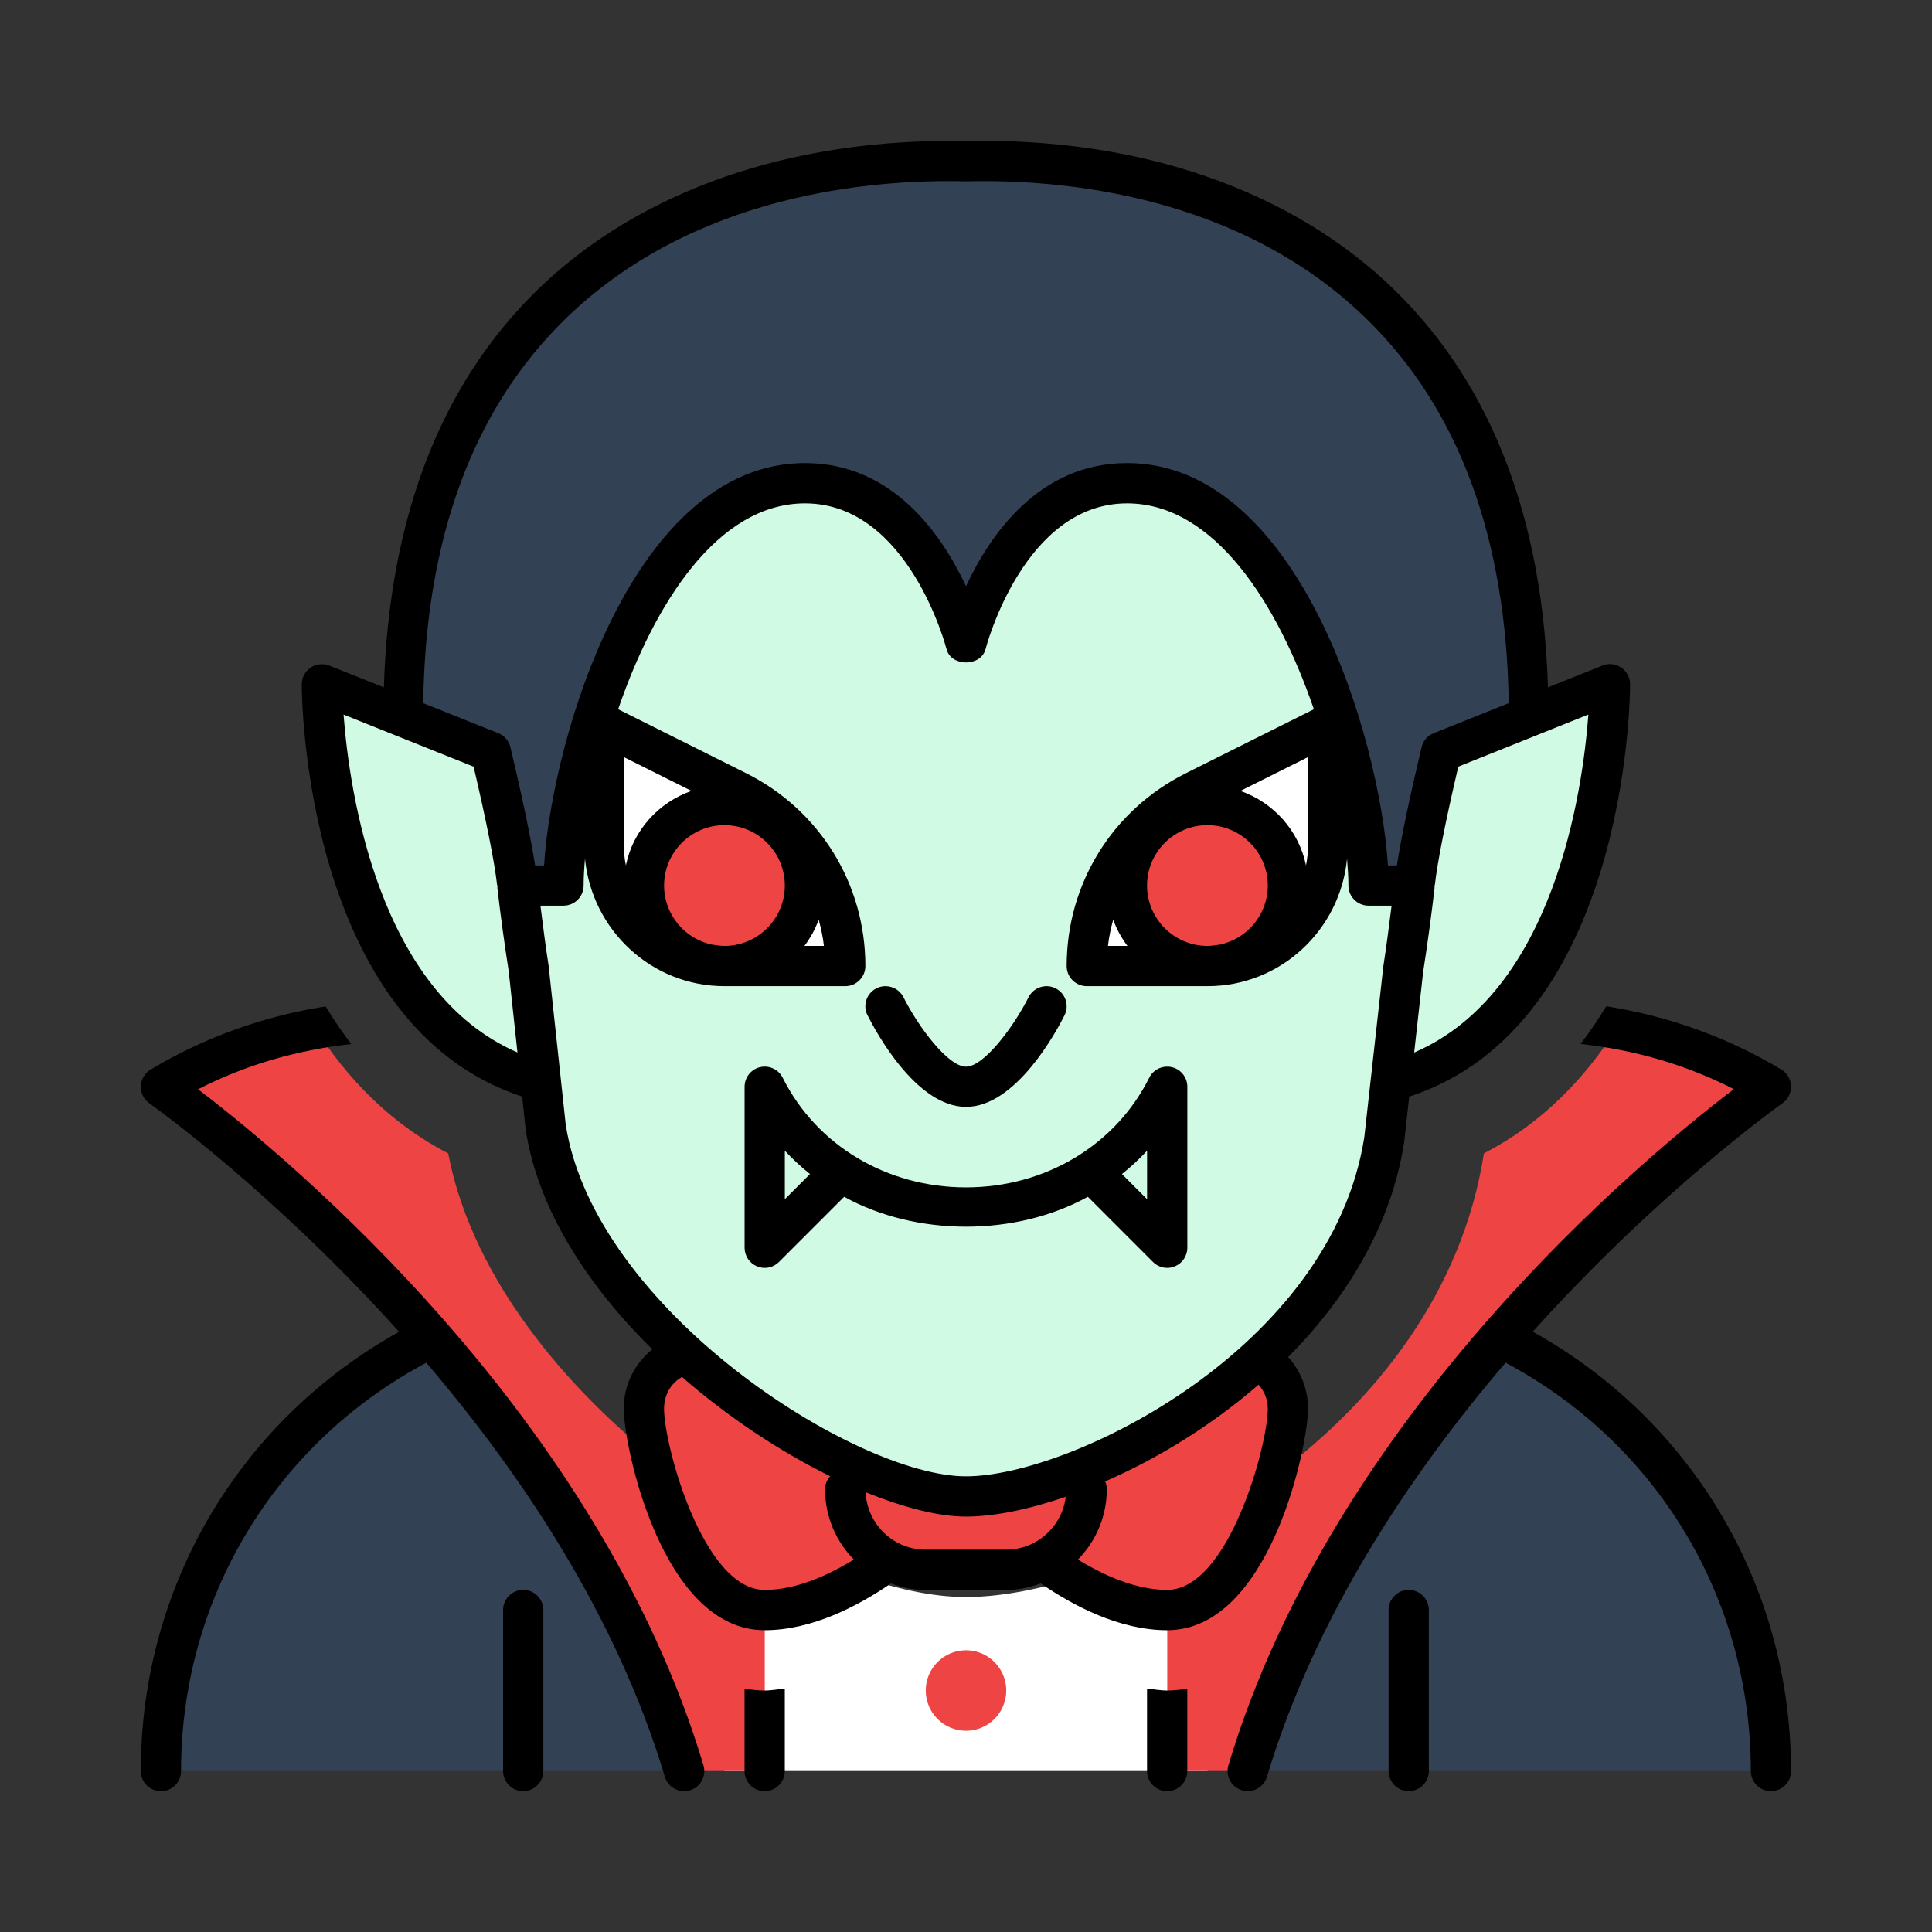<?xml version="1.0" encoding="UTF-8"?><svg id="a" xmlns="http://www.w3.org/2000/svg" width="48" height="48" viewBox="0 0 48 48"><rect x="0" y="0" width="48" height="48" fill="#333333" stroke="none"/><path d="M40,17s0,8.419-5.428,9.876l-.182,1.453c-.849,5.433-7.389,8.849-10.389,8.849s-9.686-4.346-10.441-9.178l-.153-1.13c-5.406-1.474-5.406-9.87-5.406-9.87l4.132,1.653-.632-2.931,9.056-6.833,10.778,.278,5.5,8.167-.395,1.091,3.561-1.425Z" fill="#d1fae5"/><path d="M44,44H4c0-5.506,3.713-10.135,8.769-11.547,2.738,4.138,8.022,7.226,11.231,7.226,3.031,0,8.741-2.49,11.47-7.164,4.935,1.489,8.53,6.066,8.53,11.486ZM24,4.005c-6.492-.142-14,3.002-13.986,13.803l2.182,.872c.304,1.283,.569,2.519,.652,3.244l.153,.076h1c0-2.999,2-9.996,6-9.996,3,0,4,3.998,4,3.998,0,0,1-3.998,4-3.998,4,0,6,6.997,6,9.996h1l.153-.076c.083-.725,.348-1.962,.652-3.244l2.182-.872c.013-10.801-7.494-13.945-13.986-13.803Z" fill="#334155"/><path d="M30,37.758v6.242h-12v-6.52c2.129,1.368,4.341,2.198,6,2.198,1.551,0,3.804-.656,6-1.92Zm-11.683-18.1l-3.317-1.658v3c0,1.657,1.343,3,3,3h3c0-1.839-1.039-3.519-2.683-4.342Zm11.367,0l3.317-1.658v3c0,1.657-1.343,3-3,3h-3c0-1.839,1.039-3.519,2.683-4.342Z" fill="#fff"/><path d="M44,27s-10,7-13,17h-2v-4c-1.144,0-2.289-.655-3.058-1.215h-.057c-.268,.133-.566,.215-.885,.215h-2c-.315,0-.608-.079-.873-.208h-.078c-.18,.131-.383,.267-.599,.398h0s-0,0-0,0c-.706,.429-2.45,.81-2.45,.81v4h-2c-3-10-13-17-13-17,1.309-.785,2.615-1.221,3.835-1.447,.798,1.246,1.863,2.36,3.301,3.103,.543,2.849,2.599,5.509,5.043,7.505-.118-.497-.178-.918-.178-1.161,0-.467,.218-.934,.654-1.197l.579,.007c2.294,2.023,5.099,3.369,6.766,3.369,1.747,0,4.689-1.165,7.014-3.205l.564,.007c.281,.27,.422,.644,.422,1.02,0,.319-.103,.945-.307,1.647,2.49-1.855,4.63-4.535,5.175-7.993,1.436-.743,2.501-1.856,3.298-3.101,1.219,.226,2.525,.661,3.834,1.447Zm-20,14c-.552,0-1,.448-1,1s.448,1,1,1,1-.448,1-1-.448-1-1-1Zm6-21c-1.105,0-2,.895-2,2s.895,2,2,2,2-.895,2-2-.895-2-2-2Zm-12,0c-1.105,0-2,.895-2,2s.895,2,2,2,2-.895,2-2-.895-2-2-2Z" fill="#ef4444"/><path d="M18.808,31.462c.188,.079,.401,.035,.545-.108l1.62-1.62c1.795,.99,4.26,.99,6.054,0l1.619,1.62c.096,.096,.224,.146,.353,.146,.065,0,.13-.012,.191-.038,.186-.077,.309-.26,.309-.462v-4c0-.232-.159-.434-.385-.487-.231-.051-.459,.056-.562,.263-.84,1.68-2.584,2.724-4.553,2.724s-3.713-1.044-4.553-2.724c-.104-.208-.338-.316-.562-.263-.226,.053-.385,.255-.385,.487v4c0,.202,.122,.385,.309,.462Zm9.691-2.873v1.205l-.625-.625c.222-.178,.431-.371,.625-.58Zm-9,0c.194,.208,.403,.402,.625,.58l-.625,.625v-1.205Zm2.053-3.365c-.123-.247-.023-.547,.224-.67s.548-.023,.671,.223c.362,.723,1.104,1.724,1.553,1.724s1.19-1.001,1.553-1.724c.125-.247,.428-.346,.671-.223,.247,.123,.347,.423,.224,.67-.19,.38-1.201,2.276-2.447,2.276s-2.257-1.897-2.447-2.276Zm22.947,18.776c0,.276-.224,.5-.5,.5s-.5-.224-.5-.5c0-4.283-2.328-8.138-6.093-10.144-2.371,2.773-4.731,6.296-5.929,10.288-.065,.217-.264,.356-.478,.356-.048,0-.096-.007-.144-.021-.265-.08-.415-.358-.335-.623,2.609-8.699,10.273-15.056,12.557-16.797-1.195-.612-2.471-.975-3.808-1.123,.231-.302,.444-.614,.637-.936,1.542,.242,3.014,.77,4.349,1.571,.145,.087,.236,.242,.243,.411,.006,.169-.074,.33-.213,.427-.054,.038-3.041,2.161-6.204,5.676,3.97,2.21,6.416,6.337,6.416,10.914Zm-9-4v4c0,.276-.224,.5-.5,.5s-.5-.224-.5-.5v-4c0-.276,.224-.5,.5-.5s.5,.224,.5,.5Zm-22,0v4c0,.276-.224,.5-.5,.5s-.5-.224-.5-.5v-4c0-.276,.224-.5,.5-.5s.5,.224,.5,.5Zm19-5c0-.482-.183-.94-.495-1.284,1.439-1.45,2.556-3.25,2.881-5.331l.127-1.139c5.41-1.766,5.487-9.894,5.487-10.246,0-.166-.082-.321-.22-.414s-.314-.113-.466-.05l-1.354,.542c-.129-4.183-1.394-7.504-3.793-9.854-2.542-2.491-6.34-3.816-10.668-3.719-4.327-.086-8.125,1.228-10.668,3.719-2.399,2.35-3.664,5.671-3.793,9.854l-1.354-.541c-.153-.06-.328-.043-.466,.05-.137,.093-.22,.248-.22,.414,0,.352,.076,8.468,5.475,10.243l.09,.835c.312,1.996,1.558,3.88,3.145,5.446-.441,.352-.71,.881-.71,1.477,0,.933,.953,5.5,3.5,5.5,1.178,0,2.325-.602,3.139-1.162,.269,.1,.557,.162,.861,.162h2c.304,0,.591-.062,.861-.162,.816,.561,1.961,1.162,3.139,1.162,2.547,0,3.5-4.567,3.5-5.5Zm6.964-17.247c-.143,1.911-.851,6.898-4.328,8.397l.223-2.003c.108-.694,.203-1.391,.284-2.089,.002-.017-.004-.031-.004-.048,.002-.01,.01-.018,.011-.029,.067-.581,.263-1.567,.582-2.934l3.232-1.294Zm-30.927,.001l3.231,1.294c.32,1.371,.516,2.356,.583,2.934,.001,.011,.009,.018,.011,.029,0,.017-.006,.032-.004,.049,.081,.698,.176,1.394,.281,2.065l.218,2.023c-3.465-1.502-4.175-6.482-4.32-8.392Zm4.145,.811c-.037-.158-.149-.289-.301-.349l-1.865-.746c.056-4.095,1.238-7.3,3.517-9.532,3.171-3.107,7.593-3.492,9.957-3.433h.021c2.366-.058,6.785,.326,9.957,3.433,2.278,2.231,3.46,5.437,3.517,9.532l-1.865,.746c-.151,.06-.264,.191-.301,.349-.303,1.279-.509,2.264-.612,2.936h-.223c-.203-3.179-2.222-9.996-6.483-9.996-2.176,0-3.398,1.77-4,3.06-.602-1.29-1.824-3.06-4-3.06-4.262,0-6.28,6.817-6.483,9.996h-.223c-.103-.669-.309-1.654-.612-2.936Zm1.375,9.382l-.426-3.954c-.077-.496-.14-.994-.203-1.492h.573c.276,0,.5-.224,.5-.5,0-.201,.013-.428,.034-.667,.171,1.772,1.651,3.167,3.466,3.167h3c.276,0,.5-.224,.5-.5,0-2.041-1.134-3.876-2.959-4.789l-3.183-1.591c.889-2.591,2.456-5.115,4.643-5.115,2.57,0,3.506,3.584,3.515,3.62,.112,.443,.857,.443,.97,0,.009-.036,.945-3.62,3.515-3.62,2.186,0,3.753,2.525,4.642,5.115l-3.182,1.591c-1.826,.913-2.96,2.748-2.96,4.789,0,.276,.224,.5,.5,.5h3c1.816,0,3.296-1.395,3.466-3.167,.02,.239,.034,.466,.034,.667,0,.276,.224,.5,.5,.5h.573c-.063,.501-.126,1-.206,1.514l-.472,4.238c-.819,5.243-7.275,8.426-9.896,8.426-2.752,0-9.226-4.143-9.944-8.732Zm1.494-6.446c-.033-.162-.051-.329-.051-.5v-2.191l1.681,.84c-.822,.288-1.453,.983-1.63,1.851Zm2.449-1c.827,0,1.5,.673,1.5,1.5s-.673,1.5-1.5,1.5c-.103,0-.202-.018-.302-.031-.683-.14-1.198-.746-1.198-1.469,0-.827,.673-1.5,1.5-1.5Zm1.987,3c.149-.197,.268-.415,.354-.651,.058,.212,.105,.428,.13,.651h-.484Zm10.832-3.851l1.68-.84v2.191c0,.171-.018,.338-.051,.5-.177-.867-.808-1.563-1.63-1.851Zm.68,2.351c0,.724-.515,1.329-1.198,1.469-.1,.012-.199,.031-.302,.031-.827,0-1.5-.673-1.5-1.5s.673-1.5,1.5-1.5,1.5,.673,1.5,1.5Zm-3.487,1.5h-.484c.025-.222,.072-.438,.13-.651,.086,.236,.205,.454,.354,.651Zm-9.013,16c-1.532,0-2.5-3.6-2.5-4.5,0-.326,.154-.613,.413-.769,.011-.007,.018-.018,.028-.026,1.172,1.024,2.464,1.867,3.686,2.47-.076,.088-.127,.199-.127,.325,0,.68,.274,1.295,.716,1.746-.645,.396-1.44,.754-2.216,.754Zm6-1h-2c-.803,0-1.454-.635-1.493-1.429,.946,.384,1.815,.607,2.493,.607,.695,0,1.555-.175,2.481-.492-.093,.739-.718,1.314-1.481,1.314Zm2.46-1.696c1.279-.557,2.619-1.368,3.812-2.404,.14,.16,.228,.37,.228,.599,0,.9-.969,4.5-2.5,4.5-.776,0-1.571-.357-2.217-.753,.442-.451,.717-1.067,.717-1.747,0-.07-.014-.136-.04-.196Zm-9.981,7.052c.079,.264-.071,.543-.335,.623-.048,.014-.096,.021-.144,.021-.215,0-.414-.14-.479-.356-1.197-3.991-3.557-7.515-5.928-10.288-3.764,2.007-6.093,5.862-6.093,10.145,0,.276-.224,.5-.5,.5s-.5-.224-.5-.5c0-4.577,2.447-8.704,6.417-10.914-3.162-3.515-6.149-5.638-6.203-5.676-.139-.097-.219-.258-.213-.427,.006-.169,.097-.324,.242-.411,1.334-.801,2.809-1.328,4.35-1.57,.193,.322,.406,.634,.637,.935-1.337,.148-2.613,.51-3.807,1.123,2.283,1.741,9.947,8.099,12.557,16.797Zm11.521-1.856c.174,0,.337-.023,.5-.046v2.046c0,.276-.224,.5-.5,.5s-.5-.224-.5-.5v-2.049c.167,.016,.335,.049,.5,.049Zm-10,0c.165,0,.333-.033,.5-.049v2.049c0,.276-.224,.5-.5,.5s-.5-.224-.5-.5v-2.046c.163,.023,.326,.046,.5,.046Z"/></svg>
